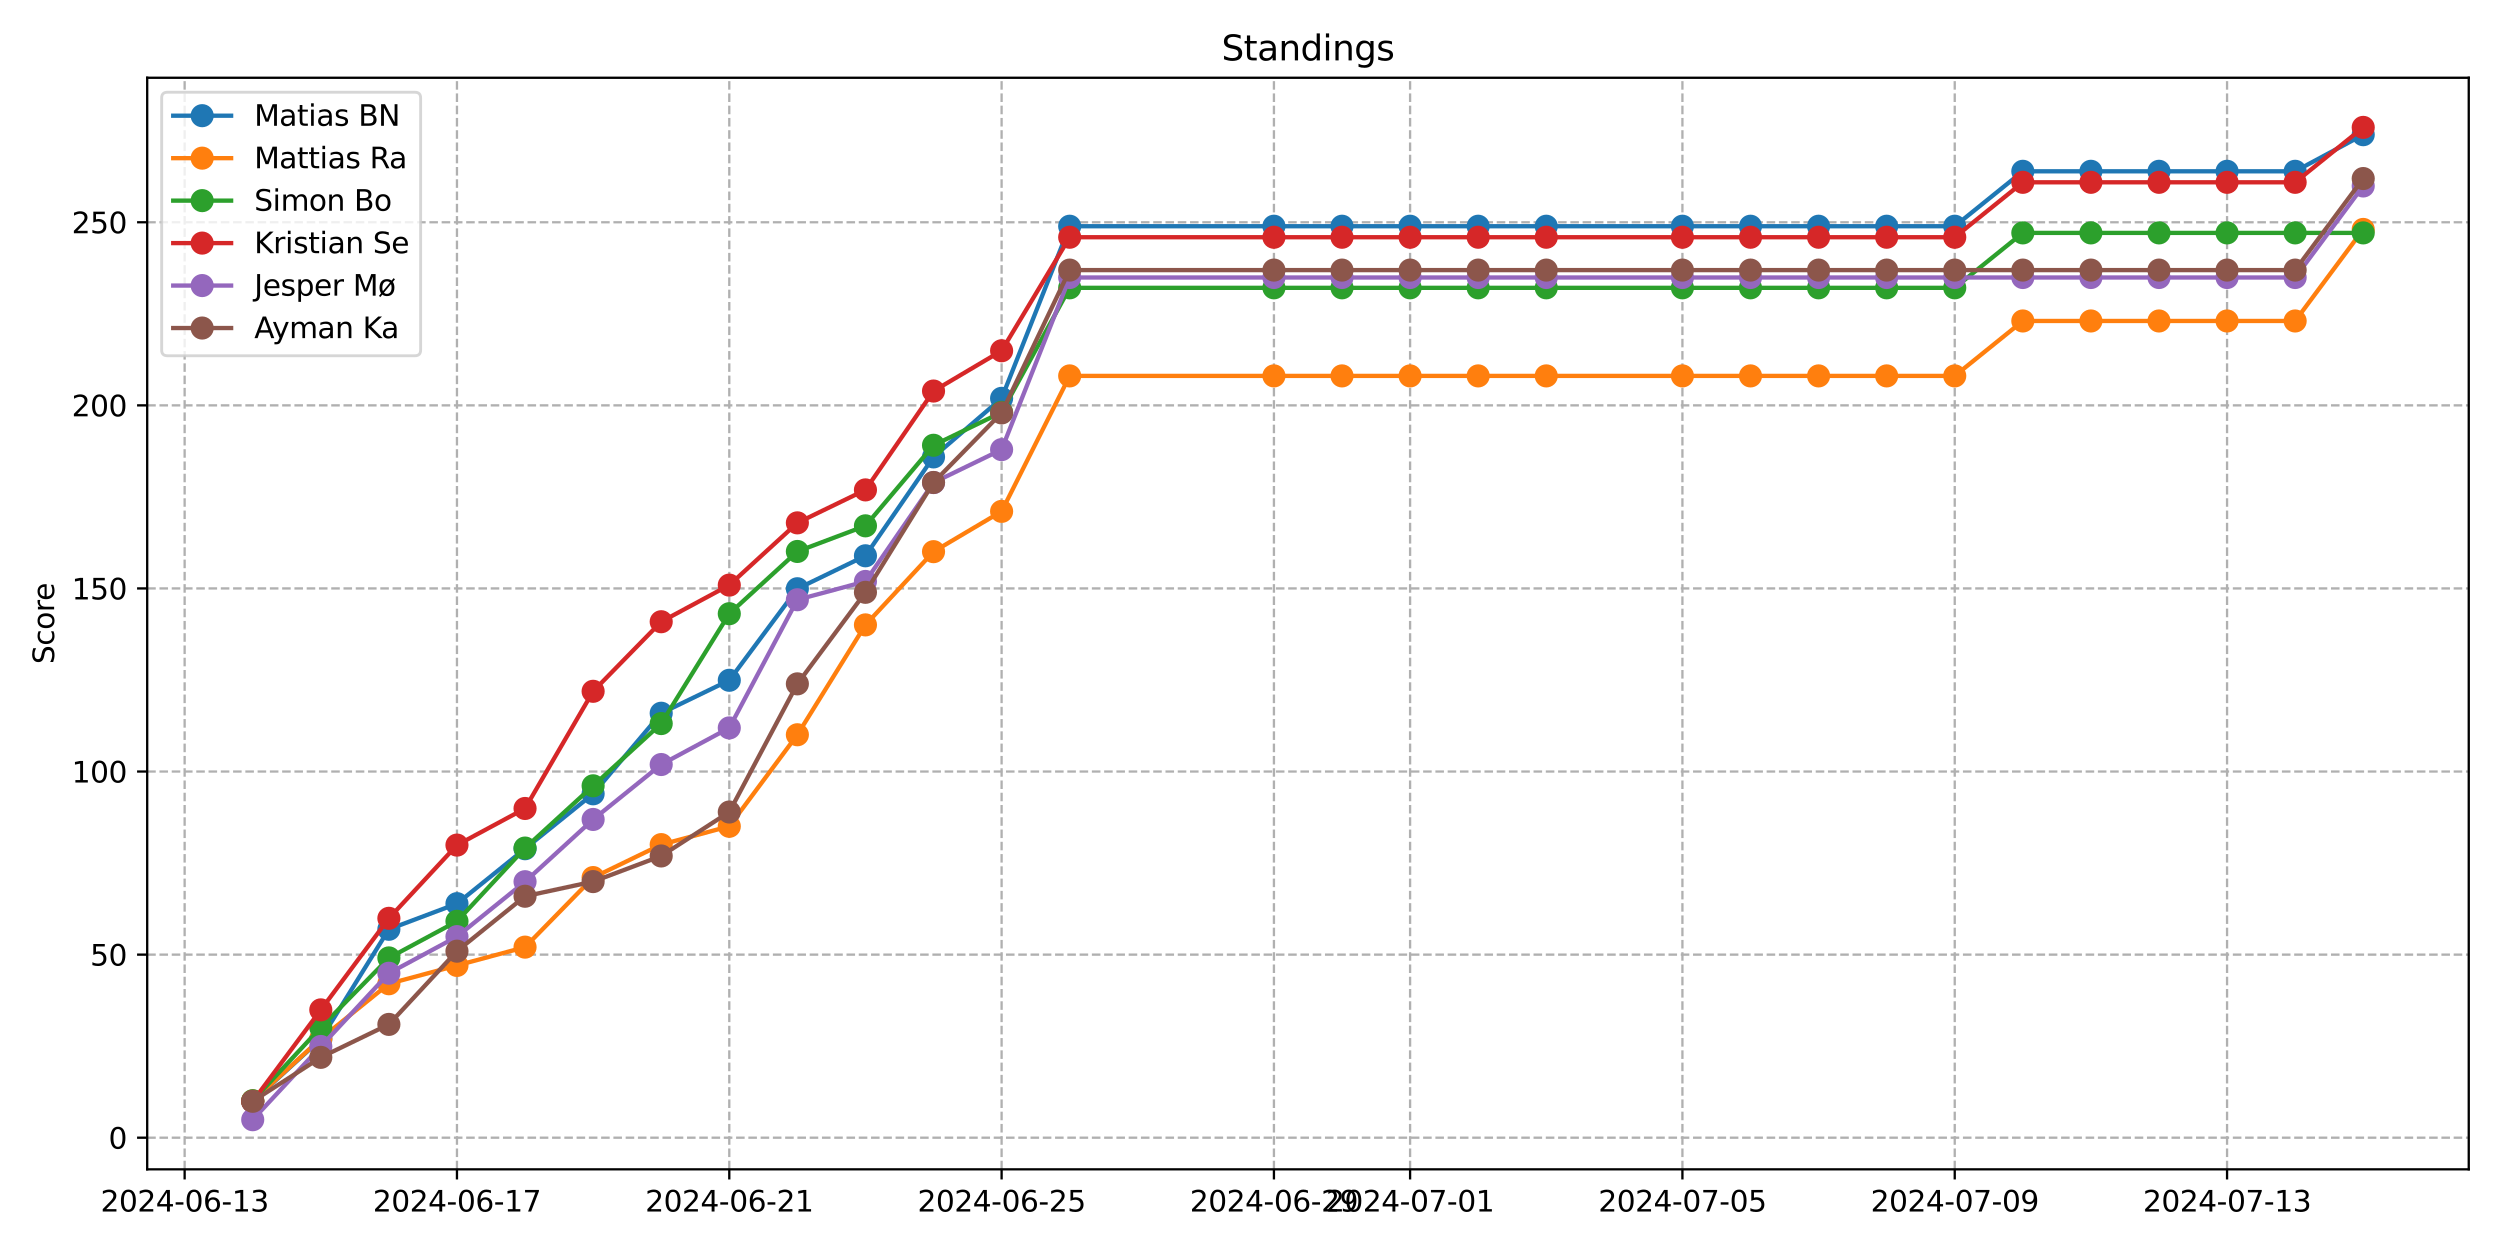 <?xml version="1.0" encoding="utf-8" standalone="no"?>
<!DOCTYPE svg PUBLIC "-//W3C//DTD SVG 1.1//EN"
  "http://www.w3.org/Graphics/SVG/1.1/DTD/svg11.dtd">
<svg xmlns:xlink="http://www.w3.org/1999/xlink" width="864pt" height="432pt" viewBox="0 0 864 432" xmlns="http://www.w3.org/2000/svg" version="1.1">
 <defs>
  <style type="text/css">*{stroke-linejoin: round; stroke-linecap: butt}</style>
 </defs>
 <g id="figure_1">
  <g id="patch_1">
   <path d="M 0 432 
L 864 432 
L 864 0 
L 0 0 
z
" style="fill: #ffffff"/>
  </g>
  <g id="axes_1">
   <g id="patch_2">
    <path d="M 50.87 404.12 
L 853.2 404.12 
L 853.2 26.88 
L 50.87 26.88 
z
" style="fill: #ffffff"/>
   </g>
   <g id="matplotlib.axis_1">
    <g id="xtick_1">
     <g id="line2d_1">
      <path d="M 63.811 404.12 
L 63.811 26.88 
" clip-path="url(#p6c0ae3fd0e)" style="fill: none; stroke-dasharray: 2.96,1.28; stroke-dashoffset: 0; stroke: #b0b0b0; stroke-width: 0.8"/>
     </g>
     <g id="line2d_2">
      <defs>
       <path id="m33cc743eb6" d="M 0 0 
L 0 3.5 
" style="stroke: #000000; stroke-width: 0.8"/>
      </defs>
      <g>
       <use xlink:href="#m33cc743eb6" x="63.811" y="404.12" style="stroke: #000000; stroke-width: 0.8"/>
      </g>
     </g>
     <g id="text_1">
      <!-- 2024-06-13 -->
      <g transform="translate(34.753 418.718) scale(0.1 -0.1)">
       <defs>
        <path id="DejaVuSans-32" d="M 1228 531 
L 3431 531 
L 3431 0 
L 469 0 
L 469 531 
Q 828 903 1448 1529 
Q 2069 2156 2228 2338 
Q 2531 2678 2651 2914 
Q 2772 3150 2772 3378 
Q 2772 3750 2511 3984 
Q 2250 4219 1831 4219 
Q 1534 4219 1204 4116 
Q 875 4013 500 3803 
L 500 4441 
Q 881 4594 1212 4672 
Q 1544 4750 1819 4750 
Q 2544 4750 2975 4387 
Q 3406 4025 3406 3419 
Q 3406 3131 3298 2873 
Q 3191 2616 2906 2266 
Q 2828 2175 2409 1742 
Q 1991 1309 1228 531 
z
" transform="scale(0.016)"/>
        <path id="DejaVuSans-30" d="M 2034 4250 
Q 1547 4250 1301 3770 
Q 1056 3291 1056 2328 
Q 1056 1369 1301 889 
Q 1547 409 2034 409 
Q 2525 409 2770 889 
Q 3016 1369 3016 2328 
Q 3016 3291 2770 3770 
Q 2525 4250 2034 4250 
z
M 2034 4750 
Q 2819 4750 3233 4129 
Q 3647 3509 3647 2328 
Q 3647 1150 3233 529 
Q 2819 -91 2034 -91 
Q 1250 -91 836 529 
Q 422 1150 422 2328 
Q 422 3509 836 4129 
Q 1250 4750 2034 4750 
z
" transform="scale(0.016)"/>
        <path id="DejaVuSans-34" d="M 2419 4116 
L 825 1625 
L 2419 1625 
L 2419 4116 
z
M 2253 4666 
L 3047 4666 
L 3047 1625 
L 3713 1625 
L 3713 1100 
L 3047 1100 
L 3047 0 
L 2419 0 
L 2419 1100 
L 313 1100 
L 313 1709 
L 2253 4666 
z
" transform="scale(0.016)"/>
        <path id="DejaVuSans-2d" d="M 313 2009 
L 1997 2009 
L 1997 1497 
L 313 1497 
L 313 2009 
z
" transform="scale(0.016)"/>
        <path id="DejaVuSans-36" d="M 2113 2584 
Q 1688 2584 1439 2293 
Q 1191 2003 1191 1497 
Q 1191 994 1439 701 
Q 1688 409 2113 409 
Q 2538 409 2786 701 
Q 3034 994 3034 1497 
Q 3034 2003 2786 2293 
Q 2538 2584 2113 2584 
z
M 3366 4563 
L 3366 3988 
Q 3128 4100 2886 4159 
Q 2644 4219 2406 4219 
Q 1781 4219 1451 3797 
Q 1122 3375 1075 2522 
Q 1259 2794 1537 2939 
Q 1816 3084 2150 3084 
Q 2853 3084 3261 2657 
Q 3669 2231 3669 1497 
Q 3669 778 3244 343 
Q 2819 -91 2113 -91 
Q 1303 -91 875 529 
Q 447 1150 447 2328 
Q 447 3434 972 4092 
Q 1497 4750 2381 4750 
Q 2619 4750 2861 4703 
Q 3103 4656 3366 4563 
z
" transform="scale(0.016)"/>
        <path id="DejaVuSans-31" d="M 794 531 
L 1825 531 
L 1825 4091 
L 703 3866 
L 703 4441 
L 1819 4666 
L 2450 4666 
L 2450 531 
L 3481 531 
L 3481 0 
L 794 0 
L 794 531 
z
" transform="scale(0.016)"/>
        <path id="DejaVuSans-33" d="M 2597 2516 
Q 3050 2419 3304 2112 
Q 3559 1806 3559 1356 
Q 3559 666 3084 287 
Q 2609 -91 1734 -91 
Q 1441 -91 1130 -33 
Q 819 25 488 141 
L 488 750 
Q 750 597 1062 519 
Q 1375 441 1716 441 
Q 2309 441 2620 675 
Q 2931 909 2931 1356 
Q 2931 1769 2642 2001 
Q 2353 2234 1838 2234 
L 1294 2234 
L 1294 2753 
L 1863 2753 
Q 2328 2753 2575 2939 
Q 2822 3125 2822 3475 
Q 2822 3834 2567 4026 
Q 2313 4219 1838 4219 
Q 1578 4219 1281 4162 
Q 984 4106 628 3988 
L 628 4550 
Q 988 4650 1302 4700 
Q 1616 4750 1894 4750 
Q 2613 4750 3031 4423 
Q 3450 4097 3450 3541 
Q 3450 3153 3228 2886 
Q 3006 2619 2597 2516 
z
" transform="scale(0.016)"/>
       </defs>
       <use xlink:href="#DejaVuSans-32"/>
       <use xlink:href="#DejaVuSans-30" x="63.623"/>
       <use xlink:href="#DejaVuSans-32" x="127.246"/>
       <use xlink:href="#DejaVuSans-34" x="190.869"/>
       <use xlink:href="#DejaVuSans-2d" x="254.492"/>
       <use xlink:href="#DejaVuSans-30" x="290.576"/>
       <use xlink:href="#DejaVuSans-36" x="354.199"/>
       <use xlink:href="#DejaVuSans-2d" x="417.822"/>
       <use xlink:href="#DejaVuSans-31" x="453.906"/>
       <use xlink:href="#DejaVuSans-33" x="517.529"/>
      </g>
     </g>
    </g>
    <g id="xtick_2">
     <g id="line2d_3">
      <path d="M 157.926 404.12 
L 157.926 26.88 
" clip-path="url(#p6c0ae3fd0e)" style="fill: none; stroke-dasharray: 2.96,1.28; stroke-dashoffset: 0; stroke: #b0b0b0; stroke-width: 0.8"/>
     </g>
     <g id="line2d_4">
      <g>
       <use xlink:href="#m33cc743eb6" x="157.926" y="404.12" style="stroke: #000000; stroke-width: 0.8"/>
      </g>
     </g>
     <g id="text_2">
      <!-- 2024-06-17 -->
      <g transform="translate(128.868 418.718) scale(0.1 -0.1)">
       <defs>
        <path id="DejaVuSans-37" d="M 525 4666 
L 3525 4666 
L 3525 4397 
L 1831 0 
L 1172 0 
L 2766 4134 
L 525 4134 
L 525 4666 
z
" transform="scale(0.016)"/>
       </defs>
       <use xlink:href="#DejaVuSans-32"/>
       <use xlink:href="#DejaVuSans-30" x="63.623"/>
       <use xlink:href="#DejaVuSans-32" x="127.246"/>
       <use xlink:href="#DejaVuSans-34" x="190.869"/>
       <use xlink:href="#DejaVuSans-2d" x="254.492"/>
       <use xlink:href="#DejaVuSans-30" x="290.576"/>
       <use xlink:href="#DejaVuSans-36" x="354.199"/>
       <use xlink:href="#DejaVuSans-2d" x="417.822"/>
       <use xlink:href="#DejaVuSans-31" x="453.906"/>
       <use xlink:href="#DejaVuSans-37" x="517.529"/>
      </g>
     </g>
    </g>
    <g id="xtick_3">
     <g id="line2d_5">
      <path d="M 252.041 404.12 
L 252.041 26.88 
" clip-path="url(#p6c0ae3fd0e)" style="fill: none; stroke-dasharray: 2.96,1.28; stroke-dashoffset: 0; stroke: #b0b0b0; stroke-width: 0.8"/>
     </g>
     <g id="line2d_6">
      <g>
       <use xlink:href="#m33cc743eb6" x="252.041" y="404.12" style="stroke: #000000; stroke-width: 0.8"/>
      </g>
     </g>
     <g id="text_3">
      <!-- 2024-06-21 -->
      <g transform="translate(222.983 418.718) scale(0.1 -0.1)">
       <use xlink:href="#DejaVuSans-32"/>
       <use xlink:href="#DejaVuSans-30" x="63.623"/>
       <use xlink:href="#DejaVuSans-32" x="127.246"/>
       <use xlink:href="#DejaVuSans-34" x="190.869"/>
       <use xlink:href="#DejaVuSans-2d" x="254.492"/>
       <use xlink:href="#DejaVuSans-30" x="290.576"/>
       <use xlink:href="#DejaVuSans-36" x="354.199"/>
       <use xlink:href="#DejaVuSans-2d" x="417.822"/>
       <use xlink:href="#DejaVuSans-32" x="453.906"/>
       <use xlink:href="#DejaVuSans-31" x="517.529"/>
      </g>
     </g>
    </g>
    <g id="xtick_4">
     <g id="line2d_7">
      <path d="M 346.156 404.12 
L 346.156 26.88 
" clip-path="url(#p6c0ae3fd0e)" style="fill: none; stroke-dasharray: 2.96,1.28; stroke-dashoffset: 0; stroke: #b0b0b0; stroke-width: 0.8"/>
     </g>
     <g id="line2d_8">
      <g>
       <use xlink:href="#m33cc743eb6" x="346.156" y="404.12" style="stroke: #000000; stroke-width: 0.8"/>
      </g>
     </g>
     <g id="text_4">
      <!-- 2024-06-25 -->
      <g transform="translate(317.098 418.718) scale(0.1 -0.1)">
       <defs>
        <path id="DejaVuSans-35" d="M 691 4666 
L 3169 4666 
L 3169 4134 
L 1269 4134 
L 1269 2991 
Q 1406 3038 1543 3061 
Q 1681 3084 1819 3084 
Q 2600 3084 3056 2656 
Q 3513 2228 3513 1497 
Q 3513 744 3044 326 
Q 2575 -91 1722 -91 
Q 1428 -91 1123 -41 
Q 819 9 494 109 
L 494 744 
Q 775 591 1075 516 
Q 1375 441 1709 441 
Q 2250 441 2565 725 
Q 2881 1009 2881 1497 
Q 2881 1984 2565 2268 
Q 2250 2553 1709 2553 
Q 1456 2553 1204 2497 
Q 953 2441 691 2322 
L 691 4666 
z
" transform="scale(0.016)"/>
       </defs>
       <use xlink:href="#DejaVuSans-32"/>
       <use xlink:href="#DejaVuSans-30" x="63.623"/>
       <use xlink:href="#DejaVuSans-32" x="127.246"/>
       <use xlink:href="#DejaVuSans-34" x="190.869"/>
       <use xlink:href="#DejaVuSans-2d" x="254.492"/>
       <use xlink:href="#DejaVuSans-30" x="290.576"/>
       <use xlink:href="#DejaVuSans-36" x="354.199"/>
       <use xlink:href="#DejaVuSans-2d" x="417.822"/>
       <use xlink:href="#DejaVuSans-32" x="453.906"/>
       <use xlink:href="#DejaVuSans-35" x="517.529"/>
      </g>
     </g>
    </g>
    <g id="xtick_5">
     <g id="line2d_9">
      <path d="M 440.271 404.12 
L 440.271 26.88 
" clip-path="url(#p6c0ae3fd0e)" style="fill: none; stroke-dasharray: 2.96,1.28; stroke-dashoffset: 0; stroke: #b0b0b0; stroke-width: 0.8"/>
     </g>
     <g id="line2d_10">
      <g>
       <use xlink:href="#m33cc743eb6" x="440.271" y="404.12" style="stroke: #000000; stroke-width: 0.8"/>
      </g>
     </g>
     <g id="text_5">
      <!-- 2024-06-29 -->
      <g transform="translate(411.213 418.718) scale(0.1 -0.1)">
       <defs>
        <path id="DejaVuSans-39" d="M 703 97 
L 703 672 
Q 941 559 1184 500 
Q 1428 441 1663 441 
Q 2288 441 2617 861 
Q 2947 1281 2994 2138 
Q 2813 1869 2534 1725 
Q 2256 1581 1919 1581 
Q 1219 1581 811 2004 
Q 403 2428 403 3163 
Q 403 3881 828 4315 
Q 1253 4750 1959 4750 
Q 2769 4750 3195 4129 
Q 3622 3509 3622 2328 
Q 3622 1225 3098 567 
Q 2575 -91 1691 -91 
Q 1453 -91 1209 -44 
Q 966 3 703 97 
z
M 1959 2075 
Q 2384 2075 2632 2365 
Q 2881 2656 2881 3163 
Q 2881 3666 2632 3958 
Q 2384 4250 1959 4250 
Q 1534 4250 1286 3958 
Q 1038 3666 1038 3163 
Q 1038 2656 1286 2365 
Q 1534 2075 1959 2075 
z
" transform="scale(0.016)"/>
       </defs>
       <use xlink:href="#DejaVuSans-32"/>
       <use xlink:href="#DejaVuSans-30" x="63.623"/>
       <use xlink:href="#DejaVuSans-32" x="127.246"/>
       <use xlink:href="#DejaVuSans-34" x="190.869"/>
       <use xlink:href="#DejaVuSans-2d" x="254.492"/>
       <use xlink:href="#DejaVuSans-30" x="290.576"/>
       <use xlink:href="#DejaVuSans-36" x="354.199"/>
       <use xlink:href="#DejaVuSans-2d" x="417.822"/>
       <use xlink:href="#DejaVuSans-32" x="453.906"/>
       <use xlink:href="#DejaVuSans-39" x="517.529"/>
      </g>
     </g>
    </g>
    <g id="xtick_6">
     <g id="line2d_11">
      <path d="M 487.328 404.12 
L 487.328 26.88 
" clip-path="url(#p6c0ae3fd0e)" style="fill: none; stroke-dasharray: 2.96,1.28; stroke-dashoffset: 0; stroke: #b0b0b0; stroke-width: 0.8"/>
     </g>
     <g id="line2d_12">
      <g>
       <use xlink:href="#m33cc743eb6" x="487.328" y="404.12" style="stroke: #000000; stroke-width: 0.8"/>
      </g>
     </g>
     <g id="text_6">
      <!-- 2024-07-01 -->
      <g transform="translate(458.27 418.718) scale(0.1 -0.1)">
       <use xlink:href="#DejaVuSans-32"/>
       <use xlink:href="#DejaVuSans-30" x="63.623"/>
       <use xlink:href="#DejaVuSans-32" x="127.246"/>
       <use xlink:href="#DejaVuSans-34" x="190.869"/>
       <use xlink:href="#DejaVuSans-2d" x="254.492"/>
       <use xlink:href="#DejaVuSans-30" x="290.576"/>
       <use xlink:href="#DejaVuSans-37" x="354.199"/>
       <use xlink:href="#DejaVuSans-2d" x="417.822"/>
       <use xlink:href="#DejaVuSans-30" x="453.906"/>
       <use xlink:href="#DejaVuSans-31" x="517.529"/>
      </g>
     </g>
    </g>
    <g id="xtick_7">
     <g id="line2d_13">
      <path d="M 581.443 404.12 
L 581.443 26.88 
" clip-path="url(#p6c0ae3fd0e)" style="fill: none; stroke-dasharray: 2.96,1.28; stroke-dashoffset: 0; stroke: #b0b0b0; stroke-width: 0.8"/>
     </g>
     <g id="line2d_14">
      <g>
       <use xlink:href="#m33cc743eb6" x="581.443" y="404.12" style="stroke: #000000; stroke-width: 0.8"/>
      </g>
     </g>
     <g id="text_7">
      <!-- 2024-07-05 -->
      <g transform="translate(552.385 418.718) scale(0.1 -0.1)">
       <use xlink:href="#DejaVuSans-32"/>
       <use xlink:href="#DejaVuSans-30" x="63.623"/>
       <use xlink:href="#DejaVuSans-32" x="127.246"/>
       <use xlink:href="#DejaVuSans-34" x="190.869"/>
       <use xlink:href="#DejaVuSans-2d" x="254.492"/>
       <use xlink:href="#DejaVuSans-30" x="290.576"/>
       <use xlink:href="#DejaVuSans-37" x="354.199"/>
       <use xlink:href="#DejaVuSans-2d" x="417.822"/>
       <use xlink:href="#DejaVuSans-30" x="453.906"/>
       <use xlink:href="#DejaVuSans-35" x="517.529"/>
      </g>
     </g>
    </g>
    <g id="xtick_8">
     <g id="line2d_15">
      <path d="M 675.558 404.12 
L 675.558 26.88 
" clip-path="url(#p6c0ae3fd0e)" style="fill: none; stroke-dasharray: 2.96,1.28; stroke-dashoffset: 0; stroke: #b0b0b0; stroke-width: 0.8"/>
     </g>
     <g id="line2d_16">
      <g>
       <use xlink:href="#m33cc743eb6" x="675.558" y="404.12" style="stroke: #000000; stroke-width: 0.8"/>
      </g>
     </g>
     <g id="text_8">
      <!-- 2024-07-09 -->
      <g transform="translate(646.5 418.718) scale(0.1 -0.1)">
       <use xlink:href="#DejaVuSans-32"/>
       <use xlink:href="#DejaVuSans-30" x="63.623"/>
       <use xlink:href="#DejaVuSans-32" x="127.246"/>
       <use xlink:href="#DejaVuSans-34" x="190.869"/>
       <use xlink:href="#DejaVuSans-2d" x="254.492"/>
       <use xlink:href="#DejaVuSans-30" x="290.576"/>
       <use xlink:href="#DejaVuSans-37" x="354.199"/>
       <use xlink:href="#DejaVuSans-2d" x="417.822"/>
       <use xlink:href="#DejaVuSans-30" x="453.906"/>
       <use xlink:href="#DejaVuSans-39" x="517.529"/>
      </g>
     </g>
    </g>
    <g id="xtick_9">
     <g id="line2d_17">
      <path d="M 769.673 404.12 
L 769.673 26.88 
" clip-path="url(#p6c0ae3fd0e)" style="fill: none; stroke-dasharray: 2.96,1.28; stroke-dashoffset: 0; stroke: #b0b0b0; stroke-width: 0.8"/>
     </g>
     <g id="line2d_18">
      <g>
       <use xlink:href="#m33cc743eb6" x="769.673" y="404.12" style="stroke: #000000; stroke-width: 0.8"/>
      </g>
     </g>
     <g id="text_9">
      <!-- 2024-07-13 -->
      <g transform="translate(740.615 418.718) scale(0.1 -0.1)">
       <use xlink:href="#DejaVuSans-32"/>
       <use xlink:href="#DejaVuSans-30" x="63.623"/>
       <use xlink:href="#DejaVuSans-32" x="127.246"/>
       <use xlink:href="#DejaVuSans-34" x="190.869"/>
       <use xlink:href="#DejaVuSans-2d" x="254.492"/>
       <use xlink:href="#DejaVuSans-30" x="290.576"/>
       <use xlink:href="#DejaVuSans-37" x="354.199"/>
       <use xlink:href="#DejaVuSans-2d" x="417.822"/>
       <use xlink:href="#DejaVuSans-31" x="453.906"/>
       <use xlink:href="#DejaVuSans-33" x="517.529"/>
      </g>
     </g>
    </g>
   </g>
   <g id="matplotlib.axis_2">
    <g id="ytick_1">
     <g id="line2d_19">
      <path d="M 50.87 393.191 
L 853.2 393.191 
" clip-path="url(#p6c0ae3fd0e)" style="fill: none; stroke-dasharray: 2.96,1.28; stroke-dashoffset: 0; stroke: #b0b0b0; stroke-width: 0.8"/>
     </g>
     <g id="line2d_20">
      <defs>
       <path id="m58036bc05d" d="M 0 0 
L -3.5 0 
" style="stroke: #000000; stroke-width: 0.8"/>
      </defs>
      <g>
       <use xlink:href="#m58036bc05d" x="50.87" y="393.191" style="stroke: #000000; stroke-width: 0.8"/>
      </g>
     </g>
     <g id="text_10">
      <!-- 0 -->
      <g transform="translate(37.508 396.99) scale(0.1 -0.1)">
       <use xlink:href="#DejaVuSans-30"/>
      </g>
     </g>
    </g>
    <g id="ytick_2">
     <g id="line2d_21">
      <path d="M 50.87 329.916 
L 853.2 329.916 
" clip-path="url(#p6c0ae3fd0e)" style="fill: none; stroke-dasharray: 2.96,1.28; stroke-dashoffset: 0; stroke: #b0b0b0; stroke-width: 0.8"/>
     </g>
     <g id="line2d_22">
      <g>
       <use xlink:href="#m58036bc05d" x="50.87" y="329.916" style="stroke: #000000; stroke-width: 0.8"/>
      </g>
     </g>
     <g id="text_11">
      <!-- 50 -->
      <g transform="translate(31.145 333.716) scale(0.1 -0.1)">
       <use xlink:href="#DejaVuSans-35"/>
       <use xlink:href="#DejaVuSans-30" x="63.623"/>
      </g>
     </g>
    </g>
    <g id="ytick_3">
     <g id="line2d_23">
      <path d="M 50.87 266.642 
L 853.2 266.642 
" clip-path="url(#p6c0ae3fd0e)" style="fill: none; stroke-dasharray: 2.96,1.28; stroke-dashoffset: 0; stroke: #b0b0b0; stroke-width: 0.8"/>
     </g>
     <g id="line2d_24">
      <g>
       <use xlink:href="#m58036bc05d" x="50.87" y="266.642" style="stroke: #000000; stroke-width: 0.8"/>
      </g>
     </g>
     <g id="text_12">
      <!-- 100 -->
      <g transform="translate(24.782 270.441) scale(0.1 -0.1)">
       <use xlink:href="#DejaVuSans-31"/>
       <use xlink:href="#DejaVuSans-30" x="63.623"/>
       <use xlink:href="#DejaVuSans-30" x="127.246"/>
      </g>
     </g>
    </g>
    <g id="ytick_4">
     <g id="line2d_25">
      <path d="M 50.87 203.367 
L 853.2 203.367 
" clip-path="url(#p6c0ae3fd0e)" style="fill: none; stroke-dasharray: 2.96,1.28; stroke-dashoffset: 0; stroke: #b0b0b0; stroke-width: 0.8"/>
     </g>
     <g id="line2d_26">
      <g>
       <use xlink:href="#m58036bc05d" x="50.87" y="203.367" style="stroke: #000000; stroke-width: 0.8"/>
      </g>
     </g>
     <g id="text_13">
      <!-- 150 -->
      <g transform="translate(24.782 207.166) scale(0.1 -0.1)">
       <use xlink:href="#DejaVuSans-31"/>
       <use xlink:href="#DejaVuSans-35" x="63.623"/>
       <use xlink:href="#DejaVuSans-30" x="127.246"/>
      </g>
     </g>
    </g>
    <g id="ytick_5">
     <g id="line2d_27">
      <path d="M 50.87 140.092 
L 853.2 140.092 
" clip-path="url(#p6c0ae3fd0e)" style="fill: none; stroke-dasharray: 2.96,1.28; stroke-dashoffset: 0; stroke: #b0b0b0; stroke-width: 0.8"/>
     </g>
     <g id="line2d_28">
      <g>
       <use xlink:href="#m58036bc05d" x="50.87" y="140.092" style="stroke: #000000; stroke-width: 0.8"/>
      </g>
     </g>
     <g id="text_14">
      <!-- 200 -->
      <g transform="translate(24.782 143.891) scale(0.1 -0.1)">
       <use xlink:href="#DejaVuSans-32"/>
       <use xlink:href="#DejaVuSans-30" x="63.623"/>
       <use xlink:href="#DejaVuSans-30" x="127.246"/>
      </g>
     </g>
    </g>
    <g id="ytick_6">
     <g id="line2d_29">
      <path d="M 50.87 76.817 
L 853.2 76.817 
" clip-path="url(#p6c0ae3fd0e)" style="fill: none; stroke-dasharray: 2.96,1.28; stroke-dashoffset: 0; stroke: #b0b0b0; stroke-width: 0.8"/>
     </g>
     <g id="line2d_30">
      <g>
       <use xlink:href="#m58036bc05d" x="50.87" y="76.817" style="stroke: #000000; stroke-width: 0.8"/>
      </g>
     </g>
     <g id="text_15">
      <!-- 250 -->
      <g transform="translate(24.782 80.617) scale(0.1 -0.1)">
       <use xlink:href="#DejaVuSans-32"/>
       <use xlink:href="#DejaVuSans-35" x="63.623"/>
       <use xlink:href="#DejaVuSans-30" x="127.246"/>
      </g>
     </g>
    </g>
    <g id="text_16">
     <!-- Score -->
     <g transform="translate(18.703 229.502) rotate(-90) scale(0.1 -0.1)">
      <defs>
       <path id="DejaVuSans-53" d="M 3425 4513 
L 3425 3897 
Q 3066 4069 2747 4153 
Q 2428 4238 2131 4238 
Q 1616 4238 1336 4038 
Q 1056 3838 1056 3469 
Q 1056 3159 1242 3001 
Q 1428 2844 1947 2747 
L 2328 2669 
Q 3034 2534 3370 2195 
Q 3706 1856 3706 1288 
Q 3706 609 3251 259 
Q 2797 -91 1919 -91 
Q 1588 -91 1214 -16 
Q 841 59 441 206 
L 441 856 
Q 825 641 1194 531 
Q 1563 422 1919 422 
Q 2459 422 2753 634 
Q 3047 847 3047 1241 
Q 3047 1584 2836 1778 
Q 2625 1972 2144 2069 
L 1759 2144 
Q 1053 2284 737 2584 
Q 422 2884 422 3419 
Q 422 4038 858 4394 
Q 1294 4750 2059 4750 
Q 2388 4750 2728 4690 
Q 3069 4631 3425 4513 
z
" transform="scale(0.016)"/>
       <path id="DejaVuSans-63" d="M 3122 3366 
L 3122 2828 
Q 2878 2963 2633 3030 
Q 2388 3097 2138 3097 
Q 1578 3097 1268 2742 
Q 959 2388 959 1747 
Q 959 1106 1268 751 
Q 1578 397 2138 397 
Q 2388 397 2633 464 
Q 2878 531 3122 666 
L 3122 134 
Q 2881 22 2623 -34 
Q 2366 -91 2075 -91 
Q 1284 -91 818 406 
Q 353 903 353 1747 
Q 353 2603 823 3093 
Q 1294 3584 2113 3584 
Q 2378 3584 2631 3529 
Q 2884 3475 3122 3366 
z
" transform="scale(0.016)"/>
       <path id="DejaVuSans-6f" d="M 1959 3097 
Q 1497 3097 1228 2736 
Q 959 2375 959 1747 
Q 959 1119 1226 758 
Q 1494 397 1959 397 
Q 2419 397 2687 759 
Q 2956 1122 2956 1747 
Q 2956 2369 2687 2733 
Q 2419 3097 1959 3097 
z
M 1959 3584 
Q 2709 3584 3137 3096 
Q 3566 2609 3566 1747 
Q 3566 888 3137 398 
Q 2709 -91 1959 -91 
Q 1206 -91 779 398 
Q 353 888 353 1747 
Q 353 2609 779 3096 
Q 1206 3584 1959 3584 
z
" transform="scale(0.016)"/>
       <path id="DejaVuSans-72" d="M 2631 2963 
Q 2534 3019 2420 3045 
Q 2306 3072 2169 3072 
Q 1681 3072 1420 2755 
Q 1159 2438 1159 1844 
L 1159 0 
L 581 0 
L 581 3500 
L 1159 3500 
L 1159 2956 
Q 1341 3275 1631 3429 
Q 1922 3584 2338 3584 
Q 2397 3584 2469 3576 
Q 2541 3569 2628 3553 
L 2631 2963 
z
" transform="scale(0.016)"/>
       <path id="DejaVuSans-65" d="M 3597 1894 
L 3597 1613 
L 953 1613 
Q 991 1019 1311 708 
Q 1631 397 2203 397 
Q 2534 397 2845 478 
Q 3156 559 3463 722 
L 3463 178 
Q 3153 47 2828 -22 
Q 2503 -91 2169 -91 
Q 1331 -91 842 396 
Q 353 884 353 1716 
Q 353 2575 817 3079 
Q 1281 3584 2069 3584 
Q 2775 3584 3186 3129 
Q 3597 2675 3597 1894 
z
M 3022 2063 
Q 3016 2534 2758 2815 
Q 2500 3097 2075 3097 
Q 1594 3097 1305 2825 
Q 1016 2553 972 2059 
L 3022 2063 
z
" transform="scale(0.016)"/>
      </defs>
      <use xlink:href="#DejaVuSans-53"/>
      <use xlink:href="#DejaVuSans-63" x="63.477"/>
      <use xlink:href="#DejaVuSans-6f" x="118.457"/>
      <use xlink:href="#DejaVuSans-72" x="179.639"/>
      <use xlink:href="#DejaVuSans-65" x="218.502"/>
     </g>
    </g>
   </g>
   <g id="line2d_31">
    <path d="M 87.34 380.638 
L 110.868 359.125 
L 134.397 321.16 
L 157.926 312.302 
L 181.455 293.319 
L 204.983 274.337 
L 228.512 246.496 
L 252.041 235.106 
L 275.569 203.469 
L 299.098 192.08 
L 322.627 157.911 
L 346.156 137.663 
L 369.684 78.185 
L 440.271 78.185 
L 463.799 78.185 
L 487.328 78.185 
L 510.857 78.185 
L 534.386 78.185 
L 581.443 78.185 
L 604.972 78.185 
L 628.501 78.185 
L 652.029 78.185 
L 675.558 78.185 
L 699.087 59.203 
L 722.615 59.203 
L 746.144 59.203 
L 769.673 59.203 
L 793.202 59.203 
L 816.73 46.548 
" clip-path="url(#p6c0ae3fd0e)" style="fill: none; stroke: #1f77b4; stroke-width: 1.5; stroke-linecap: square"/>
    <defs>
     <path id="m4a08bd4197" d="M 0 3.5 
C 0.928 3.5 1.819 3.131 2.475 2.475 
C 3.131 1.819 3.5 0.928 3.5 0 
C 3.5 -0.928 3.131 -1.819 2.475 -2.475 
C 1.819 -3.131 0.928 -3.5 0 -3.5 
C -0.928 -3.5 -1.819 -3.131 -2.475 -2.475 
C -3.131 -1.819 -3.5 -0.928 -3.5 0 
C -3.5 0.928 -3.131 1.819 -2.475 2.475 
C -1.819 3.131 -0.928 3.5 0 3.5 
z
" style="stroke: #1f77b4"/>
    </defs>
    <g clip-path="url(#p6c0ae3fd0e)">
     <use xlink:href="#m4a08bd4197" x="87.34" y="380.638" style="fill: #1f77b4; stroke: #1f77b4"/>
     <use xlink:href="#m4a08bd4197" x="110.868" y="359.125" style="fill: #1f77b4; stroke: #1f77b4"/>
     <use xlink:href="#m4a08bd4197" x="134.397" y="321.16" style="fill: #1f77b4; stroke: #1f77b4"/>
     <use xlink:href="#m4a08bd4197" x="157.926" y="312.302" style="fill: #1f77b4; stroke: #1f77b4"/>
     <use xlink:href="#m4a08bd4197" x="181.455" y="293.319" style="fill: #1f77b4; stroke: #1f77b4"/>
     <use xlink:href="#m4a08bd4197" x="204.983" y="274.337" style="fill: #1f77b4; stroke: #1f77b4"/>
     <use xlink:href="#m4a08bd4197" x="228.512" y="246.496" style="fill: #1f77b4; stroke: #1f77b4"/>
     <use xlink:href="#m4a08bd4197" x="252.041" y="235.106" style="fill: #1f77b4; stroke: #1f77b4"/>
     <use xlink:href="#m4a08bd4197" x="275.569" y="203.469" style="fill: #1f77b4; stroke: #1f77b4"/>
     <use xlink:href="#m4a08bd4197" x="299.098" y="192.08" style="fill: #1f77b4; stroke: #1f77b4"/>
     <use xlink:href="#m4a08bd4197" x="322.627" y="157.911" style="fill: #1f77b4; stroke: #1f77b4"/>
     <use xlink:href="#m4a08bd4197" x="346.156" y="137.663" style="fill: #1f77b4; stroke: #1f77b4"/>
     <use xlink:href="#m4a08bd4197" x="369.684" y="78.185" style="fill: #1f77b4; stroke: #1f77b4"/>
     <use xlink:href="#m4a08bd4197" x="440.271" y="78.185" style="fill: #1f77b4; stroke: #1f77b4"/>
     <use xlink:href="#m4a08bd4197" x="463.799" y="78.185" style="fill: #1f77b4; stroke: #1f77b4"/>
     <use xlink:href="#m4a08bd4197" x="487.328" y="78.185" style="fill: #1f77b4; stroke: #1f77b4"/>
     <use xlink:href="#m4a08bd4197" x="510.857" y="78.185" style="fill: #1f77b4; stroke: #1f77b4"/>
     <use xlink:href="#m4a08bd4197" x="534.386" y="78.185" style="fill: #1f77b4; stroke: #1f77b4"/>
     <use xlink:href="#m4a08bd4197" x="581.443" y="78.185" style="fill: #1f77b4; stroke: #1f77b4"/>
     <use xlink:href="#m4a08bd4197" x="604.972" y="78.185" style="fill: #1f77b4; stroke: #1f77b4"/>
     <use xlink:href="#m4a08bd4197" x="628.501" y="78.185" style="fill: #1f77b4; stroke: #1f77b4"/>
     <use xlink:href="#m4a08bd4197" x="652.029" y="78.185" style="fill: #1f77b4; stroke: #1f77b4"/>
     <use xlink:href="#m4a08bd4197" x="675.558" y="78.185" style="fill: #1f77b4; stroke: #1f77b4"/>
     <use xlink:href="#m4a08bd4197" x="699.087" y="59.203" style="fill: #1f77b4; stroke: #1f77b4"/>
     <use xlink:href="#m4a08bd4197" x="722.615" y="59.203" style="fill: #1f77b4; stroke: #1f77b4"/>
     <use xlink:href="#m4a08bd4197" x="746.144" y="59.203" style="fill: #1f77b4; stroke: #1f77b4"/>
     <use xlink:href="#m4a08bd4197" x="769.673" y="59.203" style="fill: #1f77b4; stroke: #1f77b4"/>
     <use xlink:href="#m4a08bd4197" x="793.202" y="59.203" style="fill: #1f77b4; stroke: #1f77b4"/>
     <use xlink:href="#m4a08bd4197" x="816.73" y="46.548" style="fill: #1f77b4; stroke: #1f77b4"/>
    </g>
   </g>
   <g id="line2d_32">
    <path d="M 87.34 380.48 
L 110.868 358.966 
L 134.397 339.984 
L 157.926 333.656 
L 181.455 327.329 
L 204.983 303.285 
L 228.512 291.895 
L 252.041 285.568 
L 275.569 253.93 
L 299.098 215.965 
L 322.627 190.655 
L 346.156 176.735 
L 369.684 129.912 
L 440.271 129.912 
L 463.799 129.912 
L 487.328 129.912 
L 510.857 129.912 
L 534.386 129.912 
L 581.443 129.912 
L 604.972 129.912 
L 628.501 129.912 
L 652.029 129.912 
L 675.558 129.912 
L 699.087 110.929 
L 722.615 110.929 
L 746.144 110.929 
L 769.673 110.929 
L 793.202 110.929 
L 816.73 79.292 
" clip-path="url(#p6c0ae3fd0e)" style="fill: none; stroke: #ff7f0e; stroke-width: 1.5; stroke-linecap: square"/>
    <defs>
     <path id="mcc8b53ba68" d="M 0 3.5 
C 0.928 3.5 1.819 3.131 2.475 2.475 
C 3.131 1.819 3.5 0.928 3.5 0 
C 3.5 -0.928 3.131 -1.819 2.475 -2.475 
C 1.819 -3.131 0.928 -3.5 0 -3.5 
C -0.928 -3.5 -1.819 -3.131 -2.475 -2.475 
C -3.131 -1.819 -3.5 -0.928 -3.5 0 
C -3.5 0.928 -3.131 1.819 -2.475 2.475 
C -1.819 3.131 -0.928 3.5 0 3.5 
z
" style="stroke: #ff7f0e"/>
    </defs>
    <g clip-path="url(#p6c0ae3fd0e)">
     <use xlink:href="#mcc8b53ba68" x="87.34" y="380.48" style="fill: #ff7f0e; stroke: #ff7f0e"/>
     <use xlink:href="#mcc8b53ba68" x="110.868" y="358.966" style="fill: #ff7f0e; stroke: #ff7f0e"/>
     <use xlink:href="#mcc8b53ba68" x="134.397" y="339.984" style="fill: #ff7f0e; stroke: #ff7f0e"/>
     <use xlink:href="#mcc8b53ba68" x="157.926" y="333.656" style="fill: #ff7f0e; stroke: #ff7f0e"/>
     <use xlink:href="#mcc8b53ba68" x="181.455" y="327.329" style="fill: #ff7f0e; stroke: #ff7f0e"/>
     <use xlink:href="#mcc8b53ba68" x="204.983" y="303.285" style="fill: #ff7f0e; stroke: #ff7f0e"/>
     <use xlink:href="#mcc8b53ba68" x="228.512" y="291.895" style="fill: #ff7f0e; stroke: #ff7f0e"/>
     <use xlink:href="#mcc8b53ba68" x="252.041" y="285.568" style="fill: #ff7f0e; stroke: #ff7f0e"/>
     <use xlink:href="#mcc8b53ba68" x="275.569" y="253.93" style="fill: #ff7f0e; stroke: #ff7f0e"/>
     <use xlink:href="#mcc8b53ba68" x="299.098" y="215.965" style="fill: #ff7f0e; stroke: #ff7f0e"/>
     <use xlink:href="#mcc8b53ba68" x="322.627" y="190.655" style="fill: #ff7f0e; stroke: #ff7f0e"/>
     <use xlink:href="#mcc8b53ba68" x="346.156" y="176.735" style="fill: #ff7f0e; stroke: #ff7f0e"/>
     <use xlink:href="#mcc8b53ba68" x="369.684" y="129.912" style="fill: #ff7f0e; stroke: #ff7f0e"/>
     <use xlink:href="#mcc8b53ba68" x="440.271" y="129.912" style="fill: #ff7f0e; stroke: #ff7f0e"/>
     <use xlink:href="#mcc8b53ba68" x="463.799" y="129.912" style="fill: #ff7f0e; stroke: #ff7f0e"/>
     <use xlink:href="#mcc8b53ba68" x="487.328" y="129.912" style="fill: #ff7f0e; stroke: #ff7f0e"/>
     <use xlink:href="#mcc8b53ba68" x="510.857" y="129.912" style="fill: #ff7f0e; stroke: #ff7f0e"/>
     <use xlink:href="#mcc8b53ba68" x="534.386" y="129.912" style="fill: #ff7f0e; stroke: #ff7f0e"/>
     <use xlink:href="#mcc8b53ba68" x="581.443" y="129.912" style="fill: #ff7f0e; stroke: #ff7f0e"/>
     <use xlink:href="#mcc8b53ba68" x="604.972" y="129.912" style="fill: #ff7f0e; stroke: #ff7f0e"/>
     <use xlink:href="#mcc8b53ba68" x="628.501" y="129.912" style="fill: #ff7f0e; stroke: #ff7f0e"/>
     <use xlink:href="#mcc8b53ba68" x="652.029" y="129.912" style="fill: #ff7f0e; stroke: #ff7f0e"/>
     <use xlink:href="#mcc8b53ba68" x="675.558" y="129.912" style="fill: #ff7f0e; stroke: #ff7f0e"/>
     <use xlink:href="#mcc8b53ba68" x="699.087" y="110.929" style="fill: #ff7f0e; stroke: #ff7f0e"/>
     <use xlink:href="#mcc8b53ba68" x="722.615" y="110.929" style="fill: #ff7f0e; stroke: #ff7f0e"/>
     <use xlink:href="#mcc8b53ba68" x="746.144" y="110.929" style="fill: #ff7f0e; stroke: #ff7f0e"/>
     <use xlink:href="#mcc8b53ba68" x="769.673" y="110.929" style="fill: #ff7f0e; stroke: #ff7f0e"/>
     <use xlink:href="#mcc8b53ba68" x="793.202" y="110.929" style="fill: #ff7f0e; stroke: #ff7f0e"/>
     <use xlink:href="#mcc8b53ba68" x="816.73" y="79.292" style="fill: #ff7f0e; stroke: #ff7f0e"/>
    </g>
   </g>
   <g id="line2d_33">
    <path d="M 87.34 380.41 
L 110.868 355.1 
L 134.397 331.056 
L 157.926 318.401 
L 181.455 293.091 
L 204.983 271.578 
L 228.512 250.064 
L 252.041 212.099 
L 275.569 190.586 
L 299.098 181.728 
L 322.627 153.887 
L 346.156 142.497 
L 369.684 99.47 
L 440.271 99.47 
L 463.799 99.47 
L 487.328 99.47 
L 510.857 99.47 
L 534.386 99.47 
L 581.443 99.47 
L 604.972 99.47 
L 628.501 99.47 
L 652.029 99.47 
L 675.558 99.47 
L 699.087 80.488 
L 722.615 80.488 
L 746.144 80.488 
L 769.673 80.488 
L 793.202 80.488 
L 816.73 80.488 
" clip-path="url(#p6c0ae3fd0e)" style="fill: none; stroke: #2ca02c; stroke-width: 1.5; stroke-linecap: square"/>
    <defs>
     <path id="ma825ab3899" d="M 0 3.5 
C 0.928 3.5 1.819 3.131 2.475 2.475 
C 3.131 1.819 3.5 0.928 3.5 0 
C 3.5 -0.928 3.131 -1.819 2.475 -2.475 
C 1.819 -3.131 0.928 -3.5 0 -3.5 
C -0.928 -3.5 -1.819 -3.131 -2.475 -2.475 
C -3.131 -1.819 -3.5 -0.928 -3.5 0 
C -3.5 0.928 -3.131 1.819 -2.475 2.475 
C -1.819 3.131 -0.928 3.5 0 3.5 
z
" style="stroke: #2ca02c"/>
    </defs>
    <g clip-path="url(#p6c0ae3fd0e)">
     <use xlink:href="#ma825ab3899" x="87.34" y="380.41" style="fill: #2ca02c; stroke: #2ca02c"/>
     <use xlink:href="#ma825ab3899" x="110.868" y="355.1" style="fill: #2ca02c; stroke: #2ca02c"/>
     <use xlink:href="#ma825ab3899" x="134.397" y="331.056" style="fill: #2ca02c; stroke: #2ca02c"/>
     <use xlink:href="#ma825ab3899" x="157.926" y="318.401" style="fill: #2ca02c; stroke: #2ca02c"/>
     <use xlink:href="#ma825ab3899" x="181.455" y="293.091" style="fill: #2ca02c; stroke: #2ca02c"/>
     <use xlink:href="#ma825ab3899" x="204.983" y="271.578" style="fill: #2ca02c; stroke: #2ca02c"/>
     <use xlink:href="#ma825ab3899" x="228.512" y="250.064" style="fill: #2ca02c; stroke: #2ca02c"/>
     <use xlink:href="#ma825ab3899" x="252.041" y="212.099" style="fill: #2ca02c; stroke: #2ca02c"/>
     <use xlink:href="#ma825ab3899" x="275.569" y="190.586" style="fill: #2ca02c; stroke: #2ca02c"/>
     <use xlink:href="#ma825ab3899" x="299.098" y="181.728" style="fill: #2ca02c; stroke: #2ca02c"/>
     <use xlink:href="#ma825ab3899" x="322.627" y="153.887" style="fill: #2ca02c; stroke: #2ca02c"/>
     <use xlink:href="#ma825ab3899" x="346.156" y="142.497" style="fill: #2ca02c; stroke: #2ca02c"/>
     <use xlink:href="#ma825ab3899" x="369.684" y="99.47" style="fill: #2ca02c; stroke: #2ca02c"/>
     <use xlink:href="#ma825ab3899" x="440.271" y="99.47" style="fill: #2ca02c; stroke: #2ca02c"/>
     <use xlink:href="#ma825ab3899" x="463.799" y="99.47" style="fill: #2ca02c; stroke: #2ca02c"/>
     <use xlink:href="#ma825ab3899" x="487.328" y="99.47" style="fill: #2ca02c; stroke: #2ca02c"/>
     <use xlink:href="#ma825ab3899" x="510.857" y="99.47" style="fill: #2ca02c; stroke: #2ca02c"/>
     <use xlink:href="#ma825ab3899" x="534.386" y="99.47" style="fill: #2ca02c; stroke: #2ca02c"/>
     <use xlink:href="#ma825ab3899" x="581.443" y="99.47" style="fill: #2ca02c; stroke: #2ca02c"/>
     <use xlink:href="#ma825ab3899" x="604.972" y="99.47" style="fill: #2ca02c; stroke: #2ca02c"/>
     <use xlink:href="#ma825ab3899" x="628.501" y="99.47" style="fill: #2ca02c; stroke: #2ca02c"/>
     <use xlink:href="#ma825ab3899" x="652.029" y="99.47" style="fill: #2ca02c; stroke: #2ca02c"/>
     <use xlink:href="#ma825ab3899" x="675.558" y="99.47" style="fill: #2ca02c; stroke: #2ca02c"/>
     <use xlink:href="#ma825ab3899" x="699.087" y="80.488" style="fill: #2ca02c; stroke: #2ca02c"/>
     <use xlink:href="#ma825ab3899" x="722.615" y="80.488" style="fill: #2ca02c; stroke: #2ca02c"/>
     <use xlink:href="#ma825ab3899" x="746.144" y="80.488" style="fill: #2ca02c; stroke: #2ca02c"/>
     <use xlink:href="#ma825ab3899" x="769.673" y="80.488" style="fill: #2ca02c; stroke: #2ca02c"/>
     <use xlink:href="#ma825ab3899" x="793.202" y="80.488" style="fill: #2ca02c; stroke: #2ca02c"/>
     <use xlink:href="#ma825ab3899" x="816.73" y="80.488" style="fill: #2ca02c; stroke: #2ca02c"/>
    </g>
   </g>
   <g id="line2d_34">
    <path d="M 87.34 380.649 
L 110.868 349.012 
L 134.397 317.374 
L 157.926 292.064 
L 181.455 279.409 
L 204.983 238.914 
L 228.512 214.869 
L 252.041 202.214 
L 275.569 180.701 
L 299.098 169.311 
L 322.627 135.143 
L 346.156 121.222 
L 369.684 81.992 
L 440.271 81.992 
L 463.799 81.992 
L 487.328 81.992 
L 510.857 81.992 
L 534.386 81.992 
L 581.443 81.992 
L 604.972 81.992 
L 628.501 81.992 
L 652.029 81.992 
L 675.558 81.992 
L 699.087 63.01 
L 722.615 63.01 
L 746.144 63.01 
L 769.673 63.01 
L 793.202 63.01 
L 816.73 44.027 
" clip-path="url(#p6c0ae3fd0e)" style="fill: none; stroke: #d62728; stroke-width: 1.5; stroke-linecap: square"/>
    <defs>
     <path id="m58a4e3273d" d="M 0 3.5 
C 0.928 3.5 1.819 3.131 2.475 2.475 
C 3.131 1.819 3.5 0.928 3.5 0 
C 3.5 -0.928 3.131 -1.819 2.475 -2.475 
C 1.819 -3.131 0.928 -3.5 0 -3.5 
C -0.928 -3.5 -1.819 -3.131 -2.475 -2.475 
C -3.131 -1.819 -3.5 -0.928 -3.5 0 
C -3.5 0.928 -3.131 1.819 -2.475 2.475 
C -1.819 3.131 -0.928 3.5 0 3.5 
z
" style="stroke: #d62728"/>
    </defs>
    <g clip-path="url(#p6c0ae3fd0e)">
     <use xlink:href="#m58a4e3273d" x="87.34" y="380.649" style="fill: #d62728; stroke: #d62728"/>
     <use xlink:href="#m58a4e3273d" x="110.868" y="349.012" style="fill: #d62728; stroke: #d62728"/>
     <use xlink:href="#m58a4e3273d" x="134.397" y="317.374" style="fill: #d62728; stroke: #d62728"/>
     <use xlink:href="#m58a4e3273d" x="157.926" y="292.064" style="fill: #d62728; stroke: #d62728"/>
     <use xlink:href="#m58a4e3273d" x="181.455" y="279.409" style="fill: #d62728; stroke: #d62728"/>
     <use xlink:href="#m58a4e3273d" x="204.983" y="238.914" style="fill: #d62728; stroke: #d62728"/>
     <use xlink:href="#m58a4e3273d" x="228.512" y="214.869" style="fill: #d62728; stroke: #d62728"/>
     <use xlink:href="#m58a4e3273d" x="252.041" y="202.214" style="fill: #d62728; stroke: #d62728"/>
     <use xlink:href="#m58a4e3273d" x="275.569" y="180.701" style="fill: #d62728; stroke: #d62728"/>
     <use xlink:href="#m58a4e3273d" x="299.098" y="169.311" style="fill: #d62728; stroke: #d62728"/>
     <use xlink:href="#m58a4e3273d" x="322.627" y="135.143" style="fill: #d62728; stroke: #d62728"/>
     <use xlink:href="#m58a4e3273d" x="346.156" y="121.222" style="fill: #d62728; stroke: #d62728"/>
     <use xlink:href="#m58a4e3273d" x="369.684" y="81.992" style="fill: #d62728; stroke: #d62728"/>
     <use xlink:href="#m58a4e3273d" x="440.271" y="81.992" style="fill: #d62728; stroke: #d62728"/>
     <use xlink:href="#m58a4e3273d" x="463.799" y="81.992" style="fill: #d62728; stroke: #d62728"/>
     <use xlink:href="#m58a4e3273d" x="487.328" y="81.992" style="fill: #d62728; stroke: #d62728"/>
     <use xlink:href="#m58a4e3273d" x="510.857" y="81.992" style="fill: #d62728; stroke: #d62728"/>
     <use xlink:href="#m58a4e3273d" x="534.386" y="81.992" style="fill: #d62728; stroke: #d62728"/>
     <use xlink:href="#m58a4e3273d" x="581.443" y="81.992" style="fill: #d62728; stroke: #d62728"/>
     <use xlink:href="#m58a4e3273d" x="604.972" y="81.992" style="fill: #d62728; stroke: #d62728"/>
     <use xlink:href="#m58a4e3273d" x="628.501" y="81.992" style="fill: #d62728; stroke: #d62728"/>
     <use xlink:href="#m58a4e3273d" x="652.029" y="81.992" style="fill: #d62728; stroke: #d62728"/>
     <use xlink:href="#m58a4e3273d" x="675.558" y="81.992" style="fill: #d62728; stroke: #d62728"/>
     <use xlink:href="#m58a4e3273d" x="699.087" y="63.01" style="fill: #d62728; stroke: #d62728"/>
     <use xlink:href="#m58a4e3273d" x="722.615" y="63.01" style="fill: #d62728; stroke: #d62728"/>
     <use xlink:href="#m58a4e3273d" x="746.144" y="63.01" style="fill: #d62728; stroke: #d62728"/>
     <use xlink:href="#m58a4e3273d" x="769.673" y="63.01" style="fill: #d62728; stroke: #d62728"/>
     <use xlink:href="#m58a4e3273d" x="793.202" y="63.01" style="fill: #d62728; stroke: #d62728"/>
     <use xlink:href="#m58a4e3273d" x="816.73" y="44.027" style="fill: #d62728; stroke: #d62728"/>
    </g>
   </g>
   <g id="line2d_35">
    <path d="M 87.34 386.973 
L 110.868 361.663 
L 134.397 336.353 
L 157.926 323.698 
L 181.455 304.716 
L 204.983 283.202 
L 228.512 264.22 
L 252.041 251.565 
L 275.569 207.272 
L 299.098 200.945 
L 322.627 166.777 
L 346.156 155.387 
L 369.684 95.909 
L 440.271 95.909 
L 463.799 95.909 
L 487.328 95.909 
L 510.857 95.909 
L 534.386 95.909 
L 581.443 95.909 
L 604.972 95.909 
L 628.501 95.909 
L 652.029 95.909 
L 675.558 95.909 
L 699.087 95.909 
L 722.615 95.909 
L 746.144 95.909 
L 769.673 95.909 
L 793.202 95.909 
L 816.73 64.271 
" clip-path="url(#p6c0ae3fd0e)" style="fill: none; stroke: #9467bd; stroke-width: 1.5; stroke-linecap: square"/>
    <defs>
     <path id="me337bd1eb7" d="M 0 3.5 
C 0.928 3.5 1.819 3.131 2.475 2.475 
C 3.131 1.819 3.5 0.928 3.5 0 
C 3.5 -0.928 3.131 -1.819 2.475 -2.475 
C 1.819 -3.131 0.928 -3.5 0 -3.5 
C -0.928 -3.5 -1.819 -3.131 -2.475 -2.475 
C -3.131 -1.819 -3.5 -0.928 -3.5 0 
C -3.5 0.928 -3.131 1.819 -2.475 2.475 
C -1.819 3.131 -0.928 3.5 0 3.5 
z
" style="stroke: #9467bd"/>
    </defs>
    <g clip-path="url(#p6c0ae3fd0e)">
     <use xlink:href="#me337bd1eb7" x="87.34" y="386.973" style="fill: #9467bd; stroke: #9467bd"/>
     <use xlink:href="#me337bd1eb7" x="110.868" y="361.663" style="fill: #9467bd; stroke: #9467bd"/>
     <use xlink:href="#me337bd1eb7" x="134.397" y="336.353" style="fill: #9467bd; stroke: #9467bd"/>
     <use xlink:href="#me337bd1eb7" x="157.926" y="323.698" style="fill: #9467bd; stroke: #9467bd"/>
     <use xlink:href="#me337bd1eb7" x="181.455" y="304.716" style="fill: #9467bd; stroke: #9467bd"/>
     <use xlink:href="#me337bd1eb7" x="204.983" y="283.202" style="fill: #9467bd; stroke: #9467bd"/>
     <use xlink:href="#me337bd1eb7" x="228.512" y="264.22" style="fill: #9467bd; stroke: #9467bd"/>
     <use xlink:href="#me337bd1eb7" x="252.041" y="251.565" style="fill: #9467bd; stroke: #9467bd"/>
     <use xlink:href="#me337bd1eb7" x="275.569" y="207.272" style="fill: #9467bd; stroke: #9467bd"/>
     <use xlink:href="#me337bd1eb7" x="299.098" y="200.945" style="fill: #9467bd; stroke: #9467bd"/>
     <use xlink:href="#me337bd1eb7" x="322.627" y="166.777" style="fill: #9467bd; stroke: #9467bd"/>
     <use xlink:href="#me337bd1eb7" x="346.156" y="155.387" style="fill: #9467bd; stroke: #9467bd"/>
     <use xlink:href="#me337bd1eb7" x="369.684" y="95.909" style="fill: #9467bd; stroke: #9467bd"/>
     <use xlink:href="#me337bd1eb7" x="440.271" y="95.909" style="fill: #9467bd; stroke: #9467bd"/>
     <use xlink:href="#me337bd1eb7" x="463.799" y="95.909" style="fill: #9467bd; stroke: #9467bd"/>
     <use xlink:href="#me337bd1eb7" x="487.328" y="95.909" style="fill: #9467bd; stroke: #9467bd"/>
     <use xlink:href="#me337bd1eb7" x="510.857" y="95.909" style="fill: #9467bd; stroke: #9467bd"/>
     <use xlink:href="#me337bd1eb7" x="534.386" y="95.909" style="fill: #9467bd; stroke: #9467bd"/>
     <use xlink:href="#me337bd1eb7" x="581.443" y="95.909" style="fill: #9467bd; stroke: #9467bd"/>
     <use xlink:href="#me337bd1eb7" x="604.972" y="95.909" style="fill: #9467bd; stroke: #9467bd"/>
     <use xlink:href="#me337bd1eb7" x="628.501" y="95.909" style="fill: #9467bd; stroke: #9467bd"/>
     <use xlink:href="#me337bd1eb7" x="652.029" y="95.909" style="fill: #9467bd; stroke: #9467bd"/>
     <use xlink:href="#me337bd1eb7" x="675.558" y="95.909" style="fill: #9467bd; stroke: #9467bd"/>
     <use xlink:href="#me337bd1eb7" x="699.087" y="95.909" style="fill: #9467bd; stroke: #9467bd"/>
     <use xlink:href="#me337bd1eb7" x="722.615" y="95.909" style="fill: #9467bd; stroke: #9467bd"/>
     <use xlink:href="#me337bd1eb7" x="746.144" y="95.909" style="fill: #9467bd; stroke: #9467bd"/>
     <use xlink:href="#me337bd1eb7" x="769.673" y="95.909" style="fill: #9467bd; stroke: #9467bd"/>
     <use xlink:href="#me337bd1eb7" x="793.202" y="95.909" style="fill: #9467bd; stroke: #9467bd"/>
     <use xlink:href="#me337bd1eb7" x="816.73" y="64.271" style="fill: #9467bd; stroke: #9467bd"/>
    </g>
   </g>
   <g id="line2d_36">
    <path d="M 87.34 380.609 
L 110.868 365.423 
L 134.397 354.034 
L 157.926 328.724 
L 181.455 309.741 
L 204.983 304.679 
L 228.512 295.821 
L 252.041 280.635 
L 275.569 236.343 
L 299.098 204.705 
L 322.627 166.74 
L 346.156 142.696 
L 369.684 93.342 
L 440.271 93.342 
L 463.799 93.342 
L 487.328 93.342 
L 510.857 93.342 
L 534.386 93.342 
L 581.443 93.342 
L 604.972 93.342 
L 628.501 93.342 
L 652.029 93.342 
L 675.558 93.342 
L 699.087 93.342 
L 722.615 93.342 
L 746.144 93.342 
L 769.673 93.342 
L 793.202 93.342 
L 816.73 61.704 
" clip-path="url(#p6c0ae3fd0e)" style="fill: none; stroke: #8c564b; stroke-width: 1.5; stroke-linecap: square"/>
    <defs>
     <path id="mdf55befc01" d="M 0 3.5 
C 0.928 3.5 1.819 3.131 2.475 2.475 
C 3.131 1.819 3.5 0.928 3.5 0 
C 3.5 -0.928 3.131 -1.819 2.475 -2.475 
C 1.819 -3.131 0.928 -3.5 0 -3.5 
C -0.928 -3.5 -1.819 -3.131 -2.475 -2.475 
C -3.131 -1.819 -3.5 -0.928 -3.5 0 
C -3.5 0.928 -3.131 1.819 -2.475 2.475 
C -1.819 3.131 -0.928 3.5 0 3.5 
z
" style="stroke: #8c564b"/>
    </defs>
    <g clip-path="url(#p6c0ae3fd0e)">
     <use xlink:href="#mdf55befc01" x="87.34" y="380.609" style="fill: #8c564b; stroke: #8c564b"/>
     <use xlink:href="#mdf55befc01" x="110.868" y="365.423" style="fill: #8c564b; stroke: #8c564b"/>
     <use xlink:href="#mdf55befc01" x="134.397" y="354.034" style="fill: #8c564b; stroke: #8c564b"/>
     <use xlink:href="#mdf55befc01" x="157.926" y="328.724" style="fill: #8c564b; stroke: #8c564b"/>
     <use xlink:href="#mdf55befc01" x="181.455" y="309.741" style="fill: #8c564b; stroke: #8c564b"/>
     <use xlink:href="#mdf55befc01" x="204.983" y="304.679" style="fill: #8c564b; stroke: #8c564b"/>
     <use xlink:href="#mdf55befc01" x="228.512" y="295.821" style="fill: #8c564b; stroke: #8c564b"/>
     <use xlink:href="#mdf55befc01" x="252.041" y="280.635" style="fill: #8c564b; stroke: #8c564b"/>
     <use xlink:href="#mdf55befc01" x="275.569" y="236.343" style="fill: #8c564b; stroke: #8c564b"/>
     <use xlink:href="#mdf55befc01" x="299.098" y="204.705" style="fill: #8c564b; stroke: #8c564b"/>
     <use xlink:href="#mdf55befc01" x="322.627" y="166.74" style="fill: #8c564b; stroke: #8c564b"/>
     <use xlink:href="#mdf55befc01" x="346.156" y="142.696" style="fill: #8c564b; stroke: #8c564b"/>
     <use xlink:href="#mdf55befc01" x="369.684" y="93.342" style="fill: #8c564b; stroke: #8c564b"/>
     <use xlink:href="#mdf55befc01" x="440.271" y="93.342" style="fill: #8c564b; stroke: #8c564b"/>
     <use xlink:href="#mdf55befc01" x="463.799" y="93.342" style="fill: #8c564b; stroke: #8c564b"/>
     <use xlink:href="#mdf55befc01" x="487.328" y="93.342" style="fill: #8c564b; stroke: #8c564b"/>
     <use xlink:href="#mdf55befc01" x="510.857" y="93.342" style="fill: #8c564b; stroke: #8c564b"/>
     <use xlink:href="#mdf55befc01" x="534.386" y="93.342" style="fill: #8c564b; stroke: #8c564b"/>
     <use xlink:href="#mdf55befc01" x="581.443" y="93.342" style="fill: #8c564b; stroke: #8c564b"/>
     <use xlink:href="#mdf55befc01" x="604.972" y="93.342" style="fill: #8c564b; stroke: #8c564b"/>
     <use xlink:href="#mdf55befc01" x="628.501" y="93.342" style="fill: #8c564b; stroke: #8c564b"/>
     <use xlink:href="#mdf55befc01" x="652.029" y="93.342" style="fill: #8c564b; stroke: #8c564b"/>
     <use xlink:href="#mdf55befc01" x="675.558" y="93.342" style="fill: #8c564b; stroke: #8c564b"/>
     <use xlink:href="#mdf55befc01" x="699.087" y="93.342" style="fill: #8c564b; stroke: #8c564b"/>
     <use xlink:href="#mdf55befc01" x="722.615" y="93.342" style="fill: #8c564b; stroke: #8c564b"/>
     <use xlink:href="#mdf55befc01" x="746.144" y="93.342" style="fill: #8c564b; stroke: #8c564b"/>
     <use xlink:href="#mdf55befc01" x="769.673" y="93.342" style="fill: #8c564b; stroke: #8c564b"/>
     <use xlink:href="#mdf55befc01" x="793.202" y="93.342" style="fill: #8c564b; stroke: #8c564b"/>
     <use xlink:href="#mdf55befc01" x="816.73" y="61.704" style="fill: #8c564b; stroke: #8c564b"/>
    </g>
   </g>
   <g id="patch_3">
    <path d="M 50.87 404.12 
L 50.87 26.88 
" style="fill: none; stroke: #000000; stroke-width: 0.8; stroke-linejoin: miter; stroke-linecap: square"/>
   </g>
   <g id="patch_4">
    <path d="M 853.2 404.12 
L 853.2 26.88 
" style="fill: none; stroke: #000000; stroke-width: 0.8; stroke-linejoin: miter; stroke-linecap: square"/>
   </g>
   <g id="patch_5">
    <path d="M 50.87 404.12 
L 853.2 404.12 
" style="fill: none; stroke: #000000; stroke-width: 0.8; stroke-linejoin: miter; stroke-linecap: square"/>
   </g>
   <g id="patch_6">
    <path d="M 50.87 26.88 
L 853.2 26.88 
" style="fill: none; stroke: #000000; stroke-width: 0.8; stroke-linejoin: miter; stroke-linecap: square"/>
   </g>
   <g id="text_17">
    <!-- Standings -->
    <g transform="translate(422.181 20.88) scale(0.12 -0.12)">
     <defs>
      <path id="DejaVuSans-74" d="M 1172 4494 
L 1172 3500 
L 2356 3500 
L 2356 3053 
L 1172 3053 
L 1172 1153 
Q 1172 725 1289 603 
Q 1406 481 1766 481 
L 2356 481 
L 2356 0 
L 1766 0 
Q 1100 0 847 248 
Q 594 497 594 1153 
L 594 3053 
L 172 3053 
L 172 3500 
L 594 3500 
L 594 4494 
L 1172 4494 
z
" transform="scale(0.016)"/>
      <path id="DejaVuSans-61" d="M 2194 1759 
Q 1497 1759 1228 1600 
Q 959 1441 959 1056 
Q 959 750 1161 570 
Q 1363 391 1709 391 
Q 2188 391 2477 730 
Q 2766 1069 2766 1631 
L 2766 1759 
L 2194 1759 
z
M 3341 1997 
L 3341 0 
L 2766 0 
L 2766 531 
Q 2569 213 2275 61 
Q 1981 -91 1556 -91 
Q 1019 -91 701 211 
Q 384 513 384 1019 
Q 384 1609 779 1909 
Q 1175 2209 1959 2209 
L 2766 2209 
L 2766 2266 
Q 2766 2663 2505 2880 
Q 2244 3097 1772 3097 
Q 1472 3097 1187 3025 
Q 903 2953 641 2809 
L 641 3341 
Q 956 3463 1253 3523 
Q 1550 3584 1831 3584 
Q 2591 3584 2966 3190 
Q 3341 2797 3341 1997 
z
" transform="scale(0.016)"/>
      <path id="DejaVuSans-6e" d="M 3513 2113 
L 3513 0 
L 2938 0 
L 2938 2094 
Q 2938 2591 2744 2837 
Q 2550 3084 2163 3084 
Q 1697 3084 1428 2787 
Q 1159 2491 1159 1978 
L 1159 0 
L 581 0 
L 581 3500 
L 1159 3500 
L 1159 2956 
Q 1366 3272 1645 3428 
Q 1925 3584 2291 3584 
Q 2894 3584 3203 3211 
Q 3513 2838 3513 2113 
z
" transform="scale(0.016)"/>
      <path id="DejaVuSans-64" d="M 2906 2969 
L 2906 4863 
L 3481 4863 
L 3481 0 
L 2906 0 
L 2906 525 
Q 2725 213 2448 61 
Q 2172 -91 1784 -91 
Q 1150 -91 751 415 
Q 353 922 353 1747 
Q 353 2572 751 3078 
Q 1150 3584 1784 3584 
Q 2172 3584 2448 3432 
Q 2725 3281 2906 2969 
z
M 947 1747 
Q 947 1113 1208 752 
Q 1469 391 1925 391 
Q 2381 391 2643 752 
Q 2906 1113 2906 1747 
Q 2906 2381 2643 2742 
Q 2381 3103 1925 3103 
Q 1469 3103 1208 2742 
Q 947 2381 947 1747 
z
" transform="scale(0.016)"/>
      <path id="DejaVuSans-69" d="M 603 3500 
L 1178 3500 
L 1178 0 
L 603 0 
L 603 3500 
z
M 603 4863 
L 1178 4863 
L 1178 4134 
L 603 4134 
L 603 4863 
z
" transform="scale(0.016)"/>
      <path id="DejaVuSans-67" d="M 2906 1791 
Q 2906 2416 2648 2759 
Q 2391 3103 1925 3103 
Q 1463 3103 1205 2759 
Q 947 2416 947 1791 
Q 947 1169 1205 825 
Q 1463 481 1925 481 
Q 2391 481 2648 825 
Q 2906 1169 2906 1791 
z
M 3481 434 
Q 3481 -459 3084 -895 
Q 2688 -1331 1869 -1331 
Q 1566 -1331 1297 -1286 
Q 1028 -1241 775 -1147 
L 775 -588 
Q 1028 -725 1275 -790 
Q 1522 -856 1778 -856 
Q 2344 -856 2625 -561 
Q 2906 -266 2906 331 
L 2906 616 
Q 2728 306 2450 153 
Q 2172 0 1784 0 
Q 1141 0 747 490 
Q 353 981 353 1791 
Q 353 2603 747 3093 
Q 1141 3584 1784 3584 
Q 2172 3584 2450 3431 
Q 2728 3278 2906 2969 
L 2906 3500 
L 3481 3500 
L 3481 434 
z
" transform="scale(0.016)"/>
      <path id="DejaVuSans-73" d="M 2834 3397 
L 2834 2853 
Q 2591 2978 2328 3040 
Q 2066 3103 1784 3103 
Q 1356 3103 1142 2972 
Q 928 2841 928 2578 
Q 928 2378 1081 2264 
Q 1234 2150 1697 2047 
L 1894 2003 
Q 2506 1872 2764 1633 
Q 3022 1394 3022 966 
Q 3022 478 2636 193 
Q 2250 -91 1575 -91 
Q 1294 -91 989 -36 
Q 684 19 347 128 
L 347 722 
Q 666 556 975 473 
Q 1284 391 1588 391 
Q 1994 391 2212 530 
Q 2431 669 2431 922 
Q 2431 1156 2273 1281 
Q 2116 1406 1581 1522 
L 1381 1569 
Q 847 1681 609 1914 
Q 372 2147 372 2553 
Q 372 3047 722 3315 
Q 1072 3584 1716 3584 
Q 2034 3584 2315 3537 
Q 2597 3491 2834 3397 
z
" transform="scale(0.016)"/>
     </defs>
     <use xlink:href="#DejaVuSans-53"/>
     <use xlink:href="#DejaVuSans-74" x="63.477"/>
     <use xlink:href="#DejaVuSans-61" x="102.686"/>
     <use xlink:href="#DejaVuSans-6e" x="163.965"/>
     <use xlink:href="#DejaVuSans-64" x="227.344"/>
     <use xlink:href="#DejaVuSans-69" x="290.82"/>
     <use xlink:href="#DejaVuSans-6e" x="318.604"/>
     <use xlink:href="#DejaVuSans-67" x="381.982"/>
     <use xlink:href="#DejaVuSans-73" x="445.459"/>
    </g>
   </g>
   <g id="legend_1">
    <g id="patch_7">
     <path d="M 57.87 122.949 
L 143.37 122.949 
Q 145.37 122.949 145.37 120.949 
L 145.37 33.88 
Q 145.37 31.88 143.37 31.88 
L 57.87 31.88 
Q 55.87 31.88 55.87 33.88 
L 55.87 120.949 
Q 55.87 122.949 57.87 122.949 
z
" style="fill: #ffffff; opacity: 0.8; stroke: #cccccc; stroke-linejoin: miter"/>
    </g>
    <g id="line2d_37">
     <path d="M 59.87 39.978 
L 69.87 39.978 
L 79.87 39.978 
" style="fill: none; stroke: #1f77b4; stroke-width: 1.5; stroke-linecap: square"/>
     <g>
      <use xlink:href="#m4a08bd4197" x="69.87" y="39.978" style="fill: #1f77b4; stroke: #1f77b4"/>
     </g>
    </g>
    <g id="text_18">
     <!-- Matias BN -->
     <g transform="translate(87.87 43.478) scale(0.1 -0.1)">
      <defs>
       <path id="DejaVuSans-4d" d="M 628 4666 
L 1569 4666 
L 2759 1491 
L 3956 4666 
L 4897 4666 
L 4897 0 
L 4281 0 
L 4281 4097 
L 3078 897 
L 2444 897 
L 1241 4097 
L 1241 0 
L 628 0 
L 628 4666 
z
" transform="scale(0.016)"/>
       <path id="DejaVuSans-20" transform="scale(0.016)"/>
       <path id="DejaVuSans-42" d="M 1259 2228 
L 1259 519 
L 2272 519 
Q 2781 519 3026 730 
Q 3272 941 3272 1375 
Q 3272 1813 3026 2020 
Q 2781 2228 2272 2228 
L 1259 2228 
z
M 1259 4147 
L 1259 2741 
L 2194 2741 
Q 2656 2741 2882 2914 
Q 3109 3088 3109 3444 
Q 3109 3797 2882 3972 
Q 2656 4147 2194 4147 
L 1259 4147 
z
M 628 4666 
L 2241 4666 
Q 2963 4666 3353 4366 
Q 3744 4066 3744 3513 
Q 3744 3084 3544 2831 
Q 3344 2578 2956 2516 
Q 3422 2416 3680 2098 
Q 3938 1781 3938 1306 
Q 3938 681 3513 340 
Q 3088 0 2303 0 
L 628 0 
L 628 4666 
z
" transform="scale(0.016)"/>
       <path id="DejaVuSans-4e" d="M 628 4666 
L 1478 4666 
L 3547 763 
L 3547 4666 
L 4159 4666 
L 4159 0 
L 3309 0 
L 1241 3903 
L 1241 0 
L 628 0 
L 628 4666 
z
" transform="scale(0.016)"/>
      </defs>
      <use xlink:href="#DejaVuSans-4d"/>
      <use xlink:href="#DejaVuSans-61" x="86.279"/>
      <use xlink:href="#DejaVuSans-74" x="147.559"/>
      <use xlink:href="#DejaVuSans-69" x="186.768"/>
      <use xlink:href="#DejaVuSans-61" x="214.551"/>
      <use xlink:href="#DejaVuSans-73" x="275.83"/>
      <use xlink:href="#DejaVuSans-20" x="327.93"/>
      <use xlink:href="#DejaVuSans-42" x="359.717"/>
      <use xlink:href="#DejaVuSans-4e" x="428.32"/>
     </g>
    </g>
    <g id="line2d_38">
     <path d="M 59.87 54.657 
L 69.87 54.657 
L 79.87 54.657 
" style="fill: none; stroke: #ff7f0e; stroke-width: 1.5; stroke-linecap: square"/>
     <g>
      <use xlink:href="#mcc8b53ba68" x="69.87" y="54.657" style="fill: #ff7f0e; stroke: #ff7f0e"/>
     </g>
    </g>
    <g id="text_19">
     <!-- Mattias Ra -->
     <g transform="translate(87.87 58.157) scale(0.1 -0.1)">
      <defs>
       <path id="DejaVuSans-52" d="M 2841 2188 
Q 3044 2119 3236 1894 
Q 3428 1669 3622 1275 
L 4263 0 
L 3584 0 
L 2988 1197 
Q 2756 1666 2539 1819 
Q 2322 1972 1947 1972 
L 1259 1972 
L 1259 0 
L 628 0 
L 628 4666 
L 2053 4666 
Q 2853 4666 3247 4331 
Q 3641 3997 3641 3322 
Q 3641 2881 3436 2590 
Q 3231 2300 2841 2188 
z
M 1259 4147 
L 1259 2491 
L 2053 2491 
Q 2509 2491 2742 2702 
Q 2975 2913 2975 3322 
Q 2975 3731 2742 3939 
Q 2509 4147 2053 4147 
L 1259 4147 
z
" transform="scale(0.016)"/>
      </defs>
      <use xlink:href="#DejaVuSans-4d"/>
      <use xlink:href="#DejaVuSans-61" x="86.279"/>
      <use xlink:href="#DejaVuSans-74" x="147.559"/>
      <use xlink:href="#DejaVuSans-74" x="186.768"/>
      <use xlink:href="#DejaVuSans-69" x="225.977"/>
      <use xlink:href="#DejaVuSans-61" x="253.76"/>
      <use xlink:href="#DejaVuSans-73" x="315.039"/>
      <use xlink:href="#DejaVuSans-20" x="367.139"/>
      <use xlink:href="#DejaVuSans-52" x="398.926"/>
      <use xlink:href="#DejaVuSans-61" x="466.158"/>
     </g>
    </g>
    <g id="line2d_39">
     <path d="M 59.87 69.335 
L 69.87 69.335 
L 79.87 69.335 
" style="fill: none; stroke: #2ca02c; stroke-width: 1.5; stroke-linecap: square"/>
     <g>
      <use xlink:href="#ma825ab3899" x="69.87" y="69.335" style="fill: #2ca02c; stroke: #2ca02c"/>
     </g>
    </g>
    <g id="text_20">
     <!-- Simon Bo -->
     <g transform="translate(87.87 72.835) scale(0.1 -0.1)">
      <defs>
       <path id="DejaVuSans-6d" d="M 3328 2828 
Q 3544 3216 3844 3400 
Q 4144 3584 4550 3584 
Q 5097 3584 5394 3201 
Q 5691 2819 5691 2113 
L 5691 0 
L 5113 0 
L 5113 2094 
Q 5113 2597 4934 2840 
Q 4756 3084 4391 3084 
Q 3944 3084 3684 2787 
Q 3425 2491 3425 1978 
L 3425 0 
L 2847 0 
L 2847 2094 
Q 2847 2600 2669 2842 
Q 2491 3084 2119 3084 
Q 1678 3084 1418 2786 
Q 1159 2488 1159 1978 
L 1159 0 
L 581 0 
L 581 3500 
L 1159 3500 
L 1159 2956 
Q 1356 3278 1631 3431 
Q 1906 3584 2284 3584 
Q 2666 3584 2933 3390 
Q 3200 3197 3328 2828 
z
" transform="scale(0.016)"/>
      </defs>
      <use xlink:href="#DejaVuSans-53"/>
      <use xlink:href="#DejaVuSans-69" x="63.477"/>
      <use xlink:href="#DejaVuSans-6d" x="91.26"/>
      <use xlink:href="#DejaVuSans-6f" x="188.672"/>
      <use xlink:href="#DejaVuSans-6e" x="249.854"/>
      <use xlink:href="#DejaVuSans-20" x="313.232"/>
      <use xlink:href="#DejaVuSans-42" x="345.02"/>
      <use xlink:href="#DejaVuSans-6f" x="413.623"/>
     </g>
    </g>
    <g id="line2d_40">
     <path d="M 59.87 84.013 
L 69.87 84.013 
L 79.87 84.013 
" style="fill: none; stroke: #d62728; stroke-width: 1.5; stroke-linecap: square"/>
     <g>
      <use xlink:href="#m58a4e3273d" x="69.87" y="84.013" style="fill: #d62728; stroke: #d62728"/>
     </g>
    </g>
    <g id="text_21">
     <!-- Kristian Se -->
     <g transform="translate(87.87 87.513) scale(0.1 -0.1)">
      <defs>
       <path id="DejaVuSans-4b" d="M 628 4666 
L 1259 4666 
L 1259 2694 
L 3353 4666 
L 4166 4666 
L 1850 2491 
L 4331 0 
L 3500 0 
L 1259 2247 
L 1259 0 
L 628 0 
L 628 4666 
z
" transform="scale(0.016)"/>
      </defs>
      <use xlink:href="#DejaVuSans-4b"/>
      <use xlink:href="#DejaVuSans-72" x="65.576"/>
      <use xlink:href="#DejaVuSans-69" x="106.689"/>
      <use xlink:href="#DejaVuSans-73" x="134.473"/>
      <use xlink:href="#DejaVuSans-74" x="186.572"/>
      <use xlink:href="#DejaVuSans-69" x="225.781"/>
      <use xlink:href="#DejaVuSans-61" x="253.564"/>
      <use xlink:href="#DejaVuSans-6e" x="314.844"/>
      <use xlink:href="#DejaVuSans-20" x="378.223"/>
      <use xlink:href="#DejaVuSans-53" x="410.01"/>
      <use xlink:href="#DejaVuSans-65" x="473.486"/>
     </g>
    </g>
    <g id="line2d_41">
     <path d="M 59.87 98.691 
L 69.87 98.691 
L 79.87 98.691 
" style="fill: none; stroke: #9467bd; stroke-width: 1.5; stroke-linecap: square"/>
     <g>
      <use xlink:href="#me337bd1eb7" x="69.87" y="98.691" style="fill: #9467bd; stroke: #9467bd"/>
     </g>
    </g>
    <g id="text_22">
     <!-- Jesper Mø -->
     <g transform="translate(87.87 102.191) scale(0.1 -0.1)">
      <defs>
       <path id="DejaVuSans-4a" d="M 628 4666 
L 1259 4666 
L 1259 325 
Q 1259 -519 939 -900 
Q 619 -1281 -91 -1281 
L -331 -1281 
L -331 -750 
L -134 -750 
Q 284 -750 456 -515 
Q 628 -281 628 325 
L 628 4666 
z
" transform="scale(0.016)"/>
       <path id="DejaVuSans-70" d="M 1159 525 
L 1159 -1331 
L 581 -1331 
L 581 3500 
L 1159 3500 
L 1159 2969 
Q 1341 3281 1617 3432 
Q 1894 3584 2278 3584 
Q 2916 3584 3314 3078 
Q 3713 2572 3713 1747 
Q 3713 922 3314 415 
Q 2916 -91 2278 -91 
Q 1894 -91 1617 61 
Q 1341 213 1159 525 
z
M 3116 1747 
Q 3116 2381 2855 2742 
Q 2594 3103 2138 3103 
Q 1681 3103 1420 2742 
Q 1159 2381 1159 1747 
Q 1159 1113 1420 752 
Q 1681 391 2138 391 
Q 2594 391 2855 752 
Q 3116 1113 3116 1747 
z
" transform="scale(0.016)"/>
       <path id="DejaVuSans-f8" d="M 2828 2503 
L 1306 653 
Q 1434 522 1595 459 
Q 1756 397 1959 397 
Q 2419 397 2687 759 
Q 2956 1122 2956 1747 
Q 2956 1994 2925 2176 
Q 2894 2359 2828 2503 
z
M 2606 2841 
Q 2475 2969 2314 3033 
Q 2153 3097 1959 3097 
Q 1488 3097 1223 2730 
Q 959 2363 959 1703 
Q 959 1478 989 1306 
Q 1019 1134 1081 991 
L 2606 2841 
z
M 691 519 
Q 522 759 437 1067 
Q 353 1375 353 1747 
Q 353 2609 779 3096 
Q 1206 3584 1959 3584 
Q 2250 3584 2498 3504 
Q 2747 3425 2956 3263 
L 3391 3788 
L 3688 3541 
L 3231 2981 
Q 3397 2741 3481 2431 
Q 3566 2122 3566 1747 
Q 3566 888 3137 398 
Q 2709 -91 1959 -91 
Q 1659 -91 1407 -9 
Q 1156 72 959 231 
L 525 -294 
L 225 -50 
L 691 519 
z
" transform="scale(0.016)"/>
      </defs>
      <use xlink:href="#DejaVuSans-4a"/>
      <use xlink:href="#DejaVuSans-65" x="29.492"/>
      <use xlink:href="#DejaVuSans-73" x="91.016"/>
      <use xlink:href="#DejaVuSans-70" x="143.115"/>
      <use xlink:href="#DejaVuSans-65" x="206.592"/>
      <use xlink:href="#DejaVuSans-72" x="268.115"/>
      <use xlink:href="#DejaVuSans-20" x="309.229"/>
      <use xlink:href="#DejaVuSans-4d" x="341.016"/>
      <use xlink:href="#DejaVuSans-f8" x="427.295"/>
     </g>
    </g>
    <g id="line2d_42">
     <path d="M 59.87 113.369 
L 69.87 113.369 
L 79.87 113.369 
" style="fill: none; stroke: #8c564b; stroke-width: 1.5; stroke-linecap: square"/>
     <g>
      <use xlink:href="#mdf55befc01" x="69.87" y="113.369" style="fill: #8c564b; stroke: #8c564b"/>
     </g>
    </g>
    <g id="text_23">
     <!-- Ayman Ka -->
     <g transform="translate(87.87 116.869) scale(0.1 -0.1)">
      <defs>
       <path id="DejaVuSans-41" d="M 2188 4044 
L 1331 1722 
L 3047 1722 
L 2188 4044 
z
M 1831 4666 
L 2547 4666 
L 4325 0 
L 3669 0 
L 3244 1197 
L 1141 1197 
L 716 0 
L 50 0 
L 1831 4666 
z
" transform="scale(0.016)"/>
       <path id="DejaVuSans-79" d="M 2059 -325 
Q 1816 -950 1584 -1140 
Q 1353 -1331 966 -1331 
L 506 -1331 
L 506 -850 
L 844 -850 
Q 1081 -850 1212 -737 
Q 1344 -625 1503 -206 
L 1606 56 
L 191 3500 
L 800 3500 
L 1894 763 
L 2988 3500 
L 3597 3500 
L 2059 -325 
z
" transform="scale(0.016)"/>
      </defs>
      <use xlink:href="#DejaVuSans-41"/>
      <use xlink:href="#DejaVuSans-79" x="61.658"/>
      <use xlink:href="#DejaVuSans-6d" x="120.838"/>
      <use xlink:href="#DejaVuSans-61" x="218.25"/>
      <use xlink:href="#DejaVuSans-6e" x="279.529"/>
      <use xlink:href="#DejaVuSans-20" x="342.908"/>
      <use xlink:href="#DejaVuSans-4b" x="374.695"/>
      <use xlink:href="#DejaVuSans-61" x="438.521"/>
     </g>
    </g>
   </g>
  </g>
 </g>
 <defs>
  <clipPath id="p6c0ae3fd0e">
   <rect x="50.87" y="26.88" width="802.33" height="377.24"/>
  </clipPath>
 </defs>
</svg>
